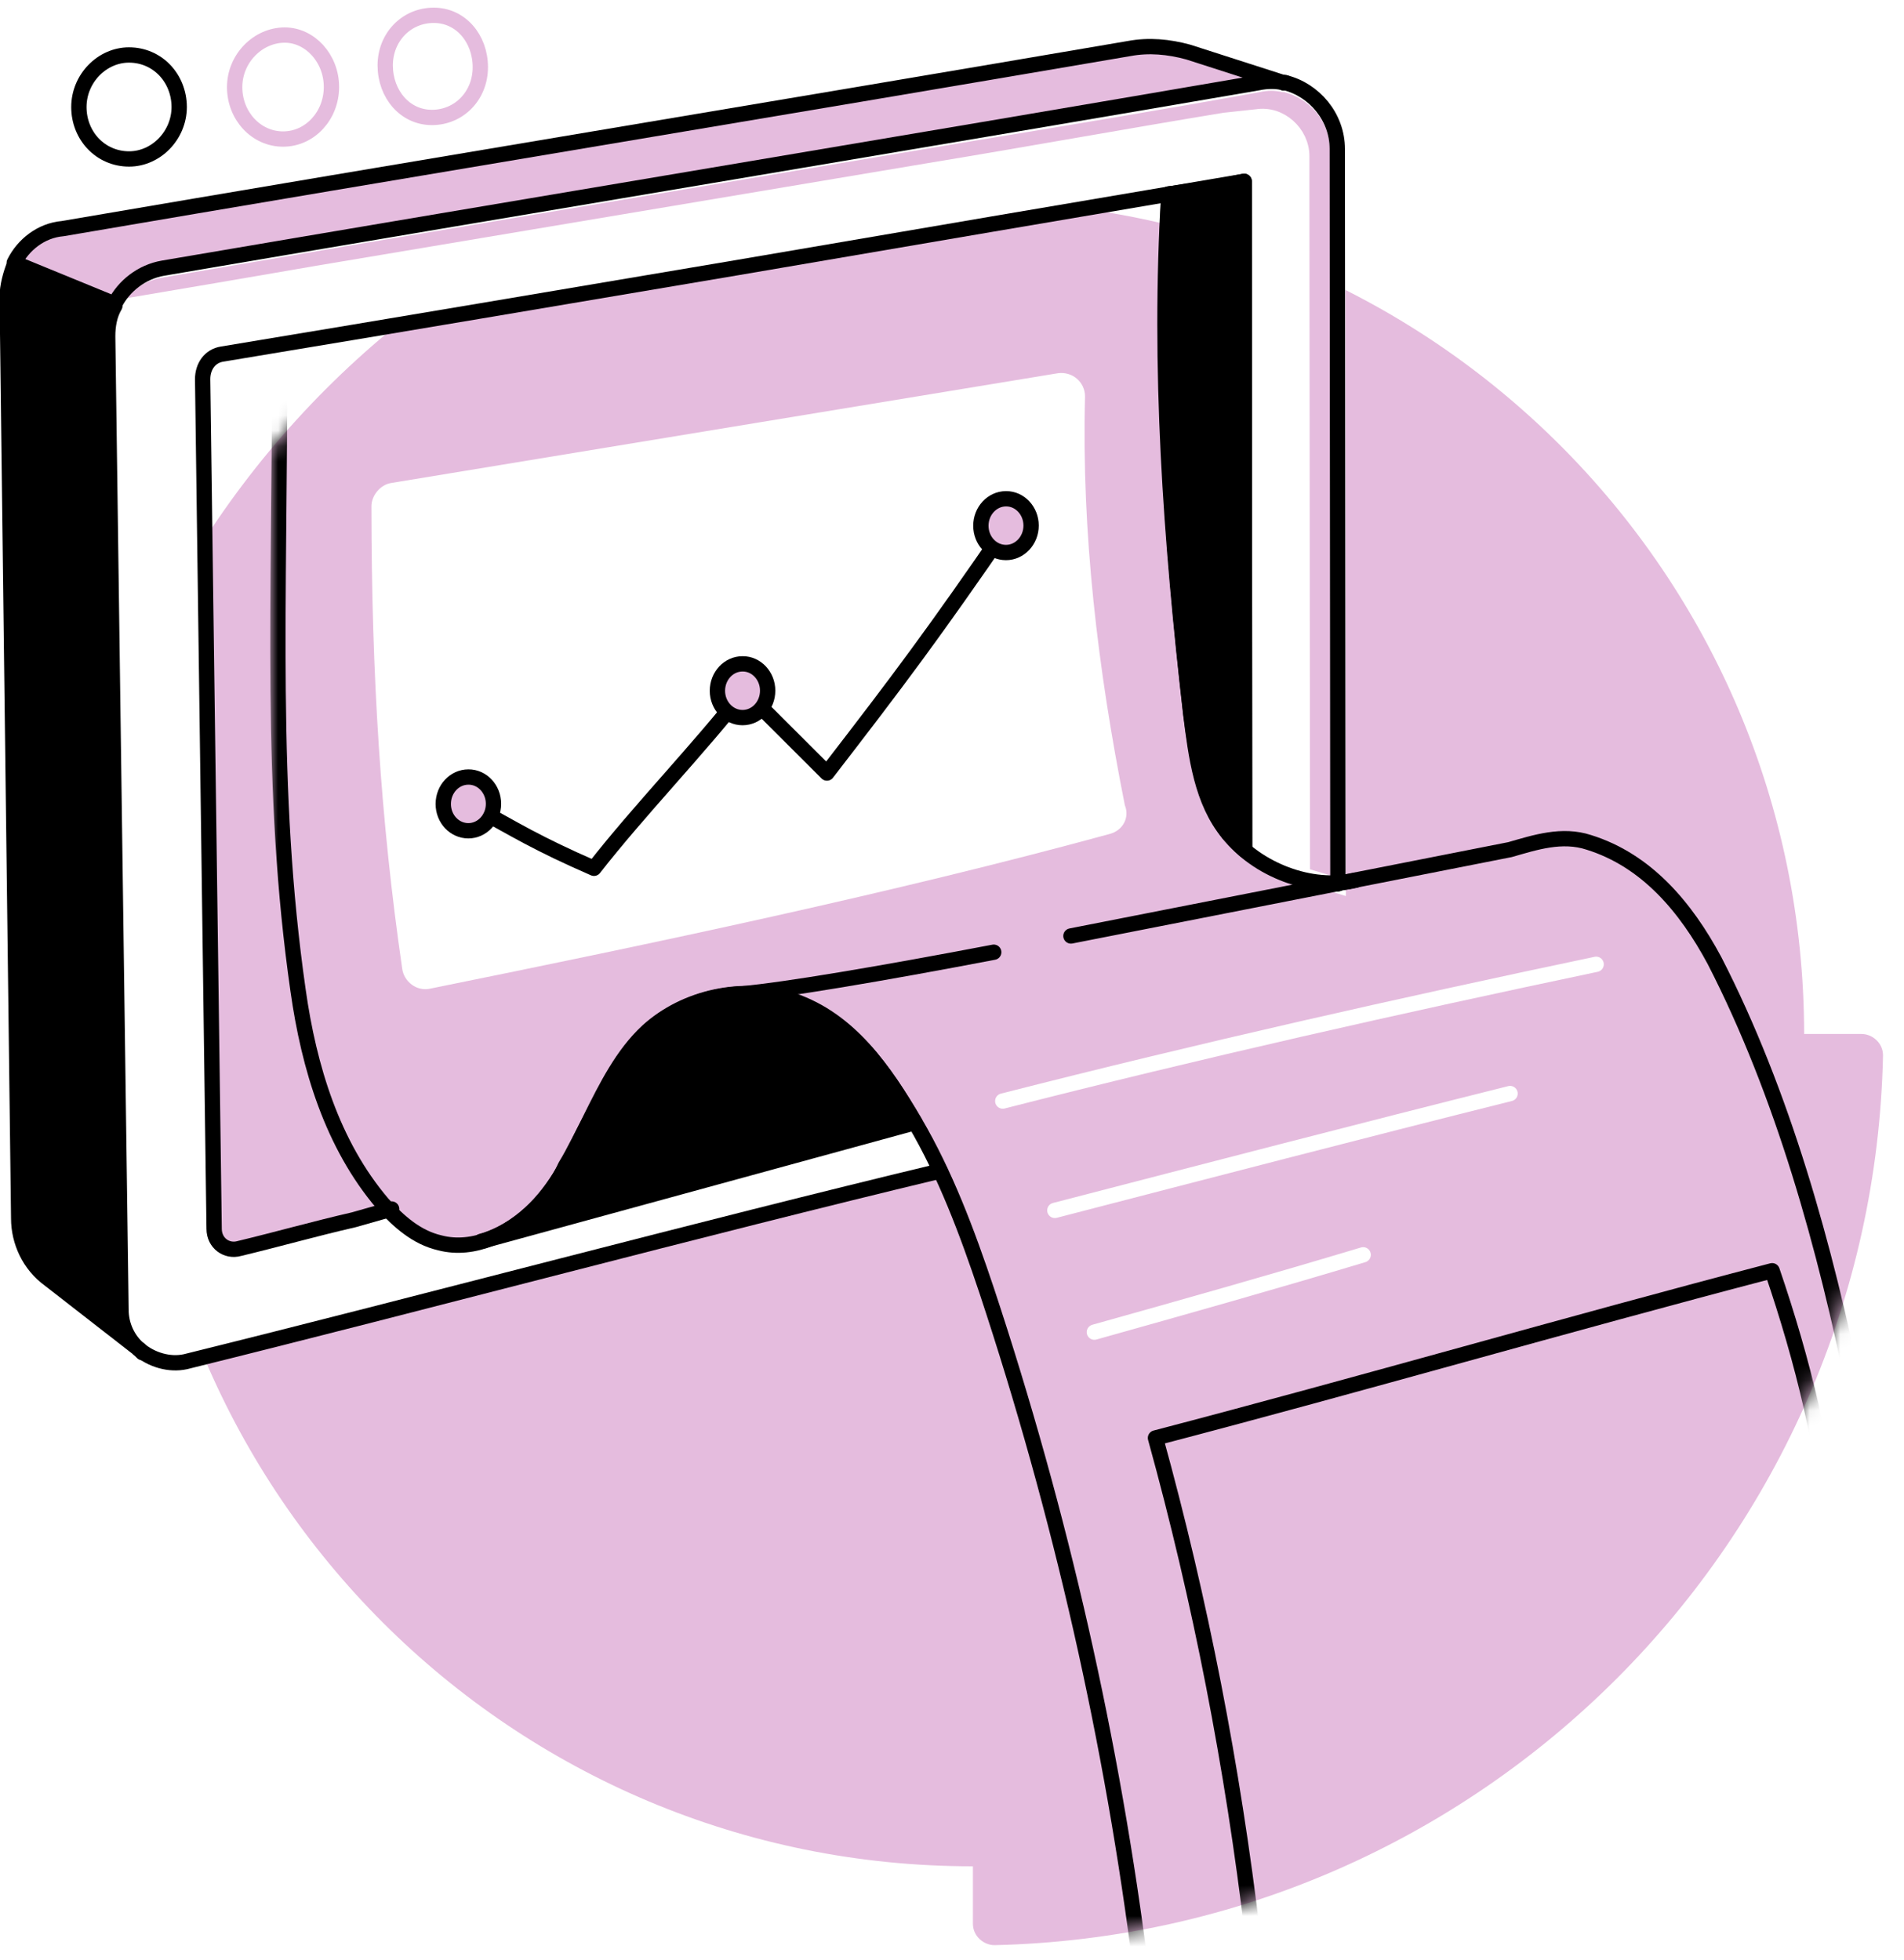 <?xml version="1.0" encoding="utf-8"?>
<!-- Generator: Adobe Illustrator 24.2.3, SVG Export Plug-In . SVG Version: 6.00 Build 0)  -->
<svg version="1.1" id="Layer_1" xmlns="http://www.w3.org/2000/svg" xmlns:xlink="http://www.w3.org/1999/xlink" x="0px" y="0px"
	 viewBox="0 0 124.31 128" style="enable-background:new 0 0 124.31 128;" xml:space="preserve">
<style type="text/css">
	.st0{fill:#E5BCDE;}
	.st1{fill:#FFFFFF;}
	.st2{fill:#E5BCDE;stroke:#FFFFFF;stroke-miterlimit:10;}
	.st3{fill:none;stroke:#000000;stroke-linecap:round;stroke-linejoin:round;stroke-miterlimit:10;}
	.st4{fill:none;stroke:#E5BCDE;stroke-linecap:round;stroke-linejoin:round;stroke-miterlimit:10;}
	.st5{fill:#E5BCDE;stroke:#000000;stroke-linecap:round;stroke-linejoin:round;stroke-miterlimit:10;}
	.st6{fill:none;stroke:#FFFFFF;stroke-linecap:round;stroke-linejoin:round;stroke-miterlimit:10;}
	.st7{stroke:#000000;stroke-linecap:round;stroke-linejoin:round;stroke-miterlimit:10;}
	.st8{fill:#B880FF;filter:url(#Adobe_OpacityMaskFilter);}
	.st9{mask:url(#mask0_2_);}
</style>
<path class="st0" d="M63.32,9.39l0,3.75c30.08-0.02,54.45,24.3,54.47,54.38l3.75,0c0.7,0,1.4,0.58,1.4,1.4
	c-0.68,31.72-26.29,57.37-58.01,58.1c-0.7,0-1.41-0.58-1.41-1.4l0-3.75C33.44,121.9,9.08,97.58,9.05,67.49l-3.75,0
	c-0.7,0-1.41-0.58-1.41-1.4C4.58,34.37,30.19,8.72,61.91,7.99C62.73,7.99,63.32,8.69,63.32,9.39z"/>
<path class="st1" d="M83.91,5.4c-0.59-0.12-1.17-0.12-1.64,0C75.84,6.46,69.4,7.64,62.96,8.69c-13.34,2.23-26.57,4.47-39.91,6.7
	c-4.1,0.71-8.19,1.41-12.41,2.12c-1.4,0.24-2.57,1.17-3.16,2.34c-0.35,0.59-0.47,1.29-0.47,1.99l0.13,11l0.39,53.84l1.64,1.29
	l0.35,0.23c0.82,0.58,1.76,0.82,2.81,0.58c0.35-0.12,0.7-0.23,1.17-0.24c2.11-0.47,4.21-1.06,6.32-1.64
	c0.82-0.23,1.64-0.47,2.46-0.59c7.02-1.76,14.28-3.64,21.42-5.52c3.98-1.06,8.07-2,11.94-3.05c1.99-0.47,3.98-0.94,5.97-1.41
	c-0.47-1.05-1.06-1.99-1.64-3.04c0,0,0,0,0-0.12l-28.09,7.63l-0.23,0.12c-0.82,0.23-1.76,0.24-2.69,0.12
	c-1.29-0.35-2.34-1.05-3.28-2.1l-2.46,0.7c-2.46,0.59-4.91,1.29-7.49,1.88c-0.82,0.23-1.64-0.47-1.64-1.29l-0.75-55.48
	c0-0.12,0-0.12,0-0.23c0.12-0.7,0.58-1.17,1.17-1.41l0.12,0c11.24-1.88,22.35-3.76,33.59-5.64c9.13-1.53,24.11-5.99,32.89-4.12
	l0.03,42.37l6.32,1.98l0-4.56l-0.03-40.97l0-2.46C87.31,7.62,85.9,5.87,83.91,5.4z"/>
<path class="st2" d="M79.94,7.86c-6.44,1.06-12.87,2.23-19.31,3.29c-13.34,2.23-26.57,4.47-39.91,6.7
	c-4.1,0.71-8.19,1.41-12.41,2.12c-0.35,0.12-0.7,0.12-1.05,0.35c0-0.12,0.12-0.23,0.12-0.35c0.58-1.29,1.75-2.11,3.16-2.34
	c4.1-0.71,8.31-1.41,12.41-2.12c13.34-2.23,26.57-4.47,39.91-6.7c6.44-1.06,12.87-2.12,19.31-3.29c0.59-0.12,1.05-0.12,1.64,0
	l0.12,0c1.87,0.47,3.4,2.1,3.4,4.33l0.04,47.99l-2.34-0.7l-0.04-44.95l0-1.99c0-1.52-1.41-2.81-2.93-2.57L79.94,7.86z"/>
<path class="st1" d="M72.48,54.45c-14.16,3.87-29.84,7.16-44.35,10.1c-0.94,0.23-1.76-0.47-1.87-1.29c-1.41-9.71-2-19.08-2.01-30.2
	c0-0.7,0.58-1.41,1.29-1.52c14.28-2.35,29.26-4.82,43.54-7.17c0.94-0.12,1.76,0.58,1.76,1.52c-0.23,8.9,0.83,17.79,2.6,26.69
	C73.77,53.4,73.3,54.22,72.48,54.45z"/>
<path class="st3" d="M11.7,6.98c0,1.87-1.52,3.4-3.27,3.4c-1.87,0-3.28-1.52-3.28-3.39c0-1.87,1.52-3.4,3.27-3.4
	C10.29,3.59,11.69,5.11,11.7,6.98z"/>
<path class="st4" d="M21.64,5.68c0,1.87-1.4,3.4-3.16,3.4c-1.76,0-3.16-1.52-3.16-3.39c0-1.87,1.52-3.4,3.27-3.4
	C20.24,2.29,21.64,3.81,21.64,5.68z"/>
<path class="st4" d="M31.36,4.39c0,1.87-1.4,3.28-3.16,3.28c-1.76,0-3.04-1.52-3.05-3.39c0-1.87,1.4-3.28,3.16-3.28
	C30.07,0.99,31.36,2.51,31.36,4.39z"/>
<path class="st3" d="M30.58,52.49c3.16,1.75,4.45,2.57,8.2,4.21c2.92-3.75,6.9-7.85,9.82-11.6c1.76,1.75,3.63,3.63,5.39,5.38
	c4.79-6.21,6.9-9.02,11.81-16.16"/>
<path class="st5" d="M48.48,46.86c0.91,0,1.64-0.79,1.64-1.76c0-0.97-0.74-1.76-1.64-1.75c-0.91,0-1.64,0.79-1.64,1.76
	C46.84,46.08,47.58,46.86,48.48,46.86z"/>
<path class="st5" d="M65.68,36.08c0.9,0,1.64-0.79,1.64-1.76c0-0.97-0.74-1.76-1.64-1.75c-0.9,0-1.64,0.79-1.64,1.76
	C64.04,35.3,64.77,36.08,65.68,36.08z"/>
<path class="st5" d="M30.58,54.25c0.9,0,1.64-0.79,1.64-1.76c0-0.97-0.74-1.76-1.64-1.75c-0.91,0-1.64,0.79-1.64,1.76
	C28.94,53.47,29.67,54.25,30.58,54.25z"/>
<path class="st6" d="M65.47,71.9c12.87-3.29,25.86-6.22,38.74-8.93"/>
<path class="st6" d="M68.87,79.04c9.95-2.58,19.89-5.17,29.72-7.63"/>
<path class="st6" d="M71.45,86.99c5.85-1.64,11.7-3.29,17.55-5.05"/>
<path class="st3" d="M87.35,57.72L87.31,9.73c0-2.11-1.52-3.86-3.4-4.33l-0.12,0"/>
<path class="st3" d="M9.07,88.1c0.82,0.7,1.99,1.05,3.04,0.82c15.68-3.88,33.59-8.69,49.27-12.45"/>
<path class="st5" d="M83.8,5.4c-0.47-0.12-1.05-0.12-1.64,0c-23.99,4.12-47.4,8-71.51,12.11c-1.4,0.24-2.57,1.17-3.16,2.34
	l-6.56-2.69c0.58-1.17,1.75-2.11,3.16-2.23c23.41-4,46.23-7.76,69.63-11.76c1.29-0.24,2.58-0.12,3.86,0.23L83.8,5.4z"/>
<path class="st7" d="M9.07,88.1l-5.86-4.56c-1.29-0.94-1.99-2.46-1.99-3.98L0.47,19.39c0-0.7,0.23-1.52,0.47-2.11l6.56,2.69
	c-0.35,0.59-0.47,1.29-0.47,1.99L7.9,85.52C7.9,86.57,8.37,87.51,9.07,88.1z"/>
<path class="st3" d="M83.8,5.4l0.12,0"/>
<path class="st3" d="M9.3,88.33L9.07,88.1"/>
<path class="st3" d="M81.26,55.5l-0.03-43.66c-11.12,1.88-22.12,3.76-33.12,5.64c-11.12,1.88-22.24,3.76-33.59,5.64
	c-0.82,0.12-1.29,0.82-1.29,1.64l0.75,55.48c0,0.94,0.82,1.52,1.64,1.29c2.46-0.59,4.92-1.29,7.49-1.88l2.46-0.7"/>
<path class="st7" d="M81.23,11.84l0.03,43.66c-0.35-0.35-0.7-0.7-1.05-1.05c-1.64-2.22-2.11-5.15-2.46-7.84
	c-1.3-11.35-2.01-22.47-1.43-33.94C77.95,12.43,79.59,12.19,81.23,11.84z"/>
<path class="st3" d="M64.88,62.18c-7.37,1.41-13.69,2.47-16.38,2.71"/>
<defs>
	<filter id="Adobe_OpacityMaskFilter" filterUnits="userSpaceOnUse" x="17.65" y="22.62" width="108.29" height="106.77">
		<feColorMatrix  type="matrix" values="1 0 0 0 0  0 1 0 0 0  0 0 1 0 0  0 0 0 1 0"/>
	</filter>
</defs>
<mask maskUnits="userSpaceOnUse" x="17.65" y="22.62" width="108.29" height="106.77" id="mask0_2_">
	<path class="st8" d="M63.32,9.39l0,3.75c30.08-0.02,54.45,24.3,54.47,54.38l3.75,0c0.7,0,1.4,0.58,1.4,1.4
		c-0.68,31.72-26.29,57.37-58.01,58.1c-0.7,0-1.41-0.58-1.41-1.4l0-3.75C33.44,121.9,9.08,97.58,9.05,67.49l-3.75,0
		c-0.7,0-1.41-0.58-1.41-1.4C4.58,34.37,30.19,8.72,61.91,7.99C62.73,7.99,63.32,8.69,63.32,9.39z"/>
</mask>
<g class="st9">
	<path class="st3" d="M81.79,126.43c-1.3-11-3.41-21.89-6.35-32.53c13.46-3.52,26.8-7.4,40.26-10.92c2,5.85,3.52,11.94,3.99,18.14"
		/>
	<path class="st3" d="M18.26,23.12c0.01,16.39-0.68,28.44,1.2,41.55c0.71,5.03,2.23,10.06,5.51,13.92c1.05,1.17,2.23,2.22,3.75,2.57
		c2.22,0.58,4.56-0.59,6.2-2.23c1.64-1.64,2.57-3.75,3.62-5.86c1.05-2.11,2.1-4.22,3.74-5.74c2.46-2.23,6.2-3.05,9.48-2
		c3.75,1.28,5.97,4.56,7.97,7.95c1.99,3.39,3.4,7.14,4.69,11c4.81,14.51,8.22,29.49,10.1,44.59"/>
	<path class="st3" d="M125.44,117.97c-2.35-15.1-4.6-37.92-13.5-55.24c-1.88-3.51-4.45-6.55-8.2-7.72c-1.76-0.58-3.51,0-5.15,0.47
		c0,0-14.28,2.82-28.67,5.64"/>
</g>
<path class="st3" d="M76.31,12.66c-0.69,11.35,0.13,22.59,1.43,33.94c0.35,2.81,0.71,5.73,2.46,7.84c1.87,2.34,5.39,3.74,8.31,3.04"
	/>
<path d="M59.74,73.31l-28.32,7.75c1.29-0.35,2.57-1.17,3.51-2.11c0.82-0.82,1.52-1.76,1.99-2.81c0.58-0.94,1.05-1.99,1.64-3.04
	c1.05-2.11,2.1-4.22,3.74-5.74c1.64-1.52,3.86-2.34,6.08-2.46c1.17,0,2.22,0.12,3.28,0.47C55.52,66.64,57.75,69.91,59.74,73.31
	C59.62,72.96,59.97,73.54,59.74,73.31z"/>
<path class="st3" d="M59.74,73.31l-28.32,7.75c1.29-0.35,2.57-1.17,3.51-2.11c0.82-0.82,1.52-1.76,1.99-2.81
	c0.58-0.94,1.05-1.99,1.64-3.04c1.05-2.11,2.1-4.22,3.74-5.74c1.64-1.52,3.86-2.34,6.08-2.46c1.17,0,2.22,0.12,3.28,0.47
	C55.52,66.64,57.75,69.91,59.74,73.31z M59.74,73.31"/>
</svg>
